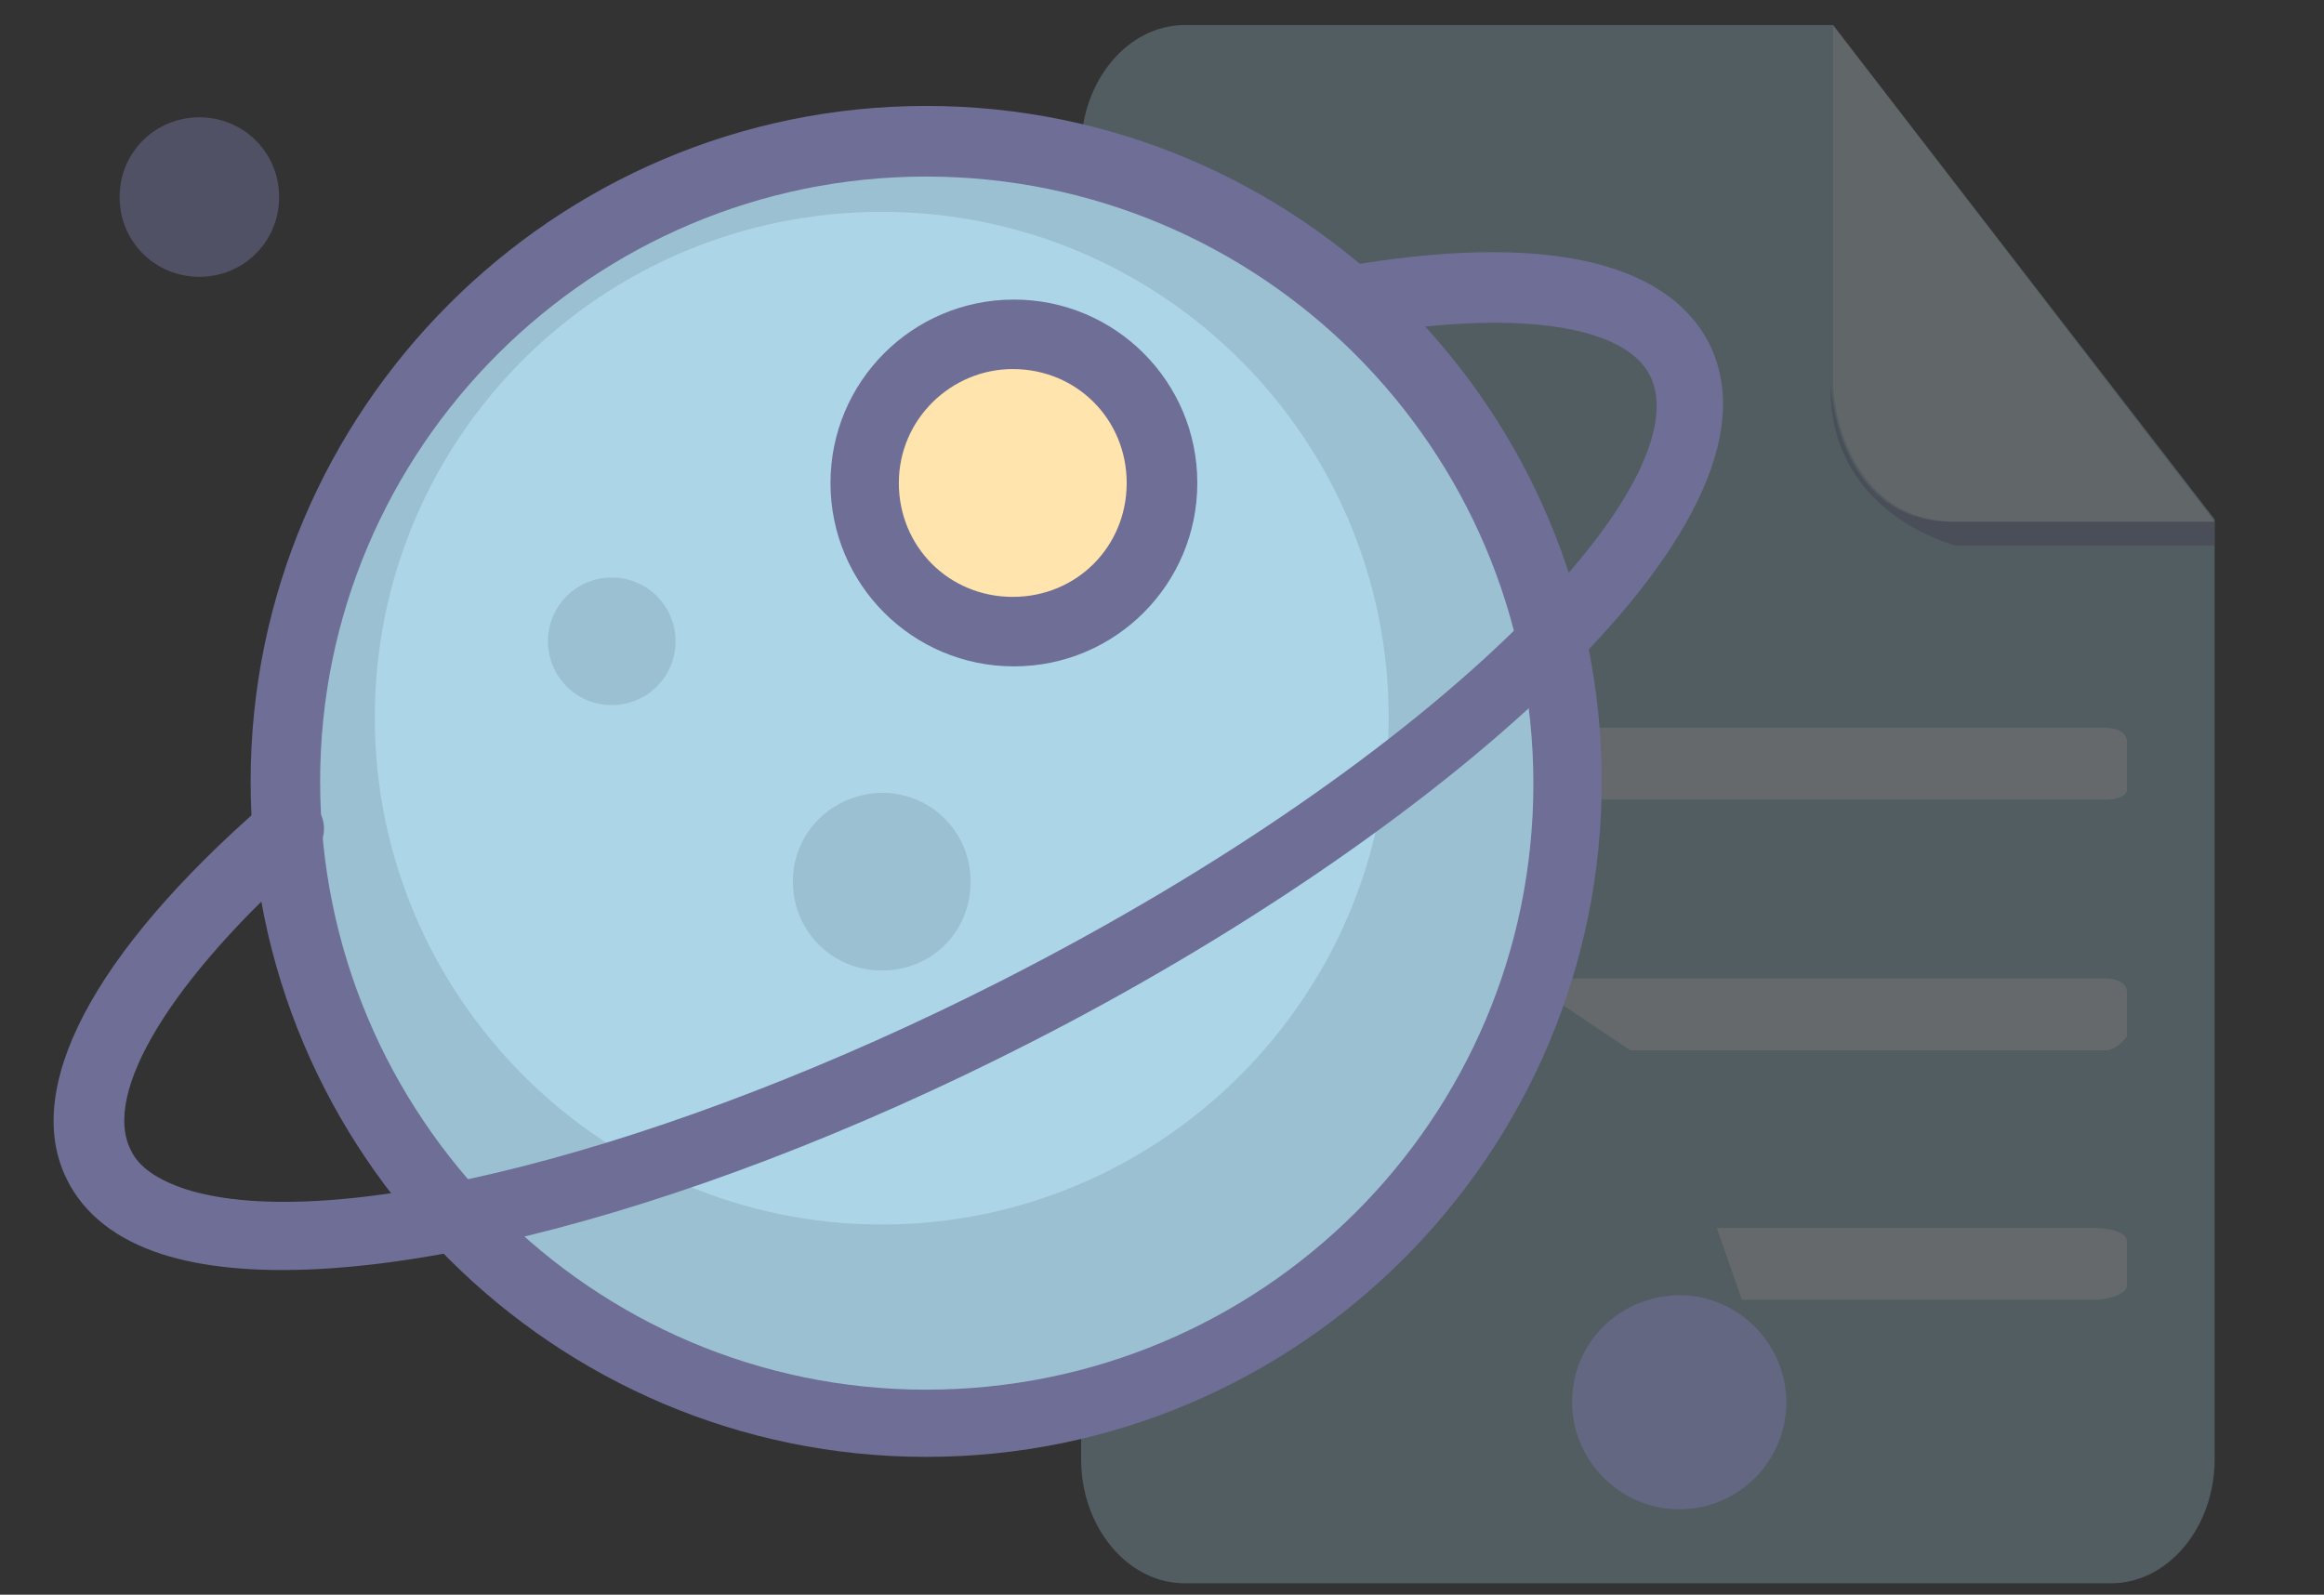 <?xml version="1.0" encoding="utf-8"?>
<!-- Generator: Adobe Illustrator 22.1.0, SVG Export Plug-In . SVG Version: 6.00 Build 0)  -->
<svg version="1.1" id="图层_1" xmlns="http://www.w3.org/2000/svg" xmlns:xlink="http://www.w3.org/1999/xlink" x="0px" y="0px"
	 viewBox="0 0 204 140" style="enable-background:new 0 0 204 140;" xml:space="preserve">
<rect x="0" y="0" width="204" height="140" fill="#333333" stroke="none"/>
<style type="text/css">
	.st0{opacity:0.3;}
	.st1{fill:#9BC0D1;}
	.st2{opacity:0.64;fill:#FFFFFF;enable-background:new    ;}
	.st3{opacity:0.62;fill:#6E6E96;enable-background:new    ;}
	.st4{opacity:0.5;fill:#FFFFFF;enable-background:new    ;}
	.st5{fill:#6E6E96;}
	.st6{fill:#ACD5E8;}
	.st7{fill:#FFE4AD;}
	.st8{opacity:0.52;fill:#6E6E96;enable-background:new    ;}
</style>
<g class="st0">
	<path class="st1" d="M104,2.2c-5,0-9.1,4.9-9.1,10.9v115c0,6,4.1,10.9,9.1,10.9h81.3c5,0,9.1-4.9,9.1-10.9V45.6L160.9,2.2H104z"/>
	<path class="st2" d="M184.9,70.2c0.9,0,1.8-0.3,1.8-0.9v-4.2c0-1.2-1.8-1.2-1.8-1.2h-84l9.4,6.3H184.9z M184.9,92.2
		c0.9,0,1.8-1.2,1.8-1.2v-3.9c0-1.2-1.8-1.2-1.8-1.2h-51.2l9.4,6.3C143.1,92.2,184.9,92.2,184.9,92.2z M183.8,114.1
		c1.5,0,2.9-0.6,2.9-1.2V109c0-1.2-2.9-1.2-2.9-1.2h-33.1l2.2,6.3C152.9,114.1,183.8,114.1,183.8,114.1z"/>
	<path class="st3" d="M194.4,45.8v2.1h-22.7c0,0-11.4-2.8-11-14.3c0,0,0.4,12.2,10.7,12.2H194.4z"/>
	<path class="st4" d="M160.9,2.2v31.2c0,3.4,2,12.4,10.8,12.4h22.7L160.9,2.2z"/>
</g>
<path class="st1" d="M25.1,68.6c0,31,25.2,56.2,56.2,56.2s56.2-25.2,56.2-56.2l0,0c0-31-25.2-56.2-56.2-56.2S25.1,37.6,25.1,68.6
	L25.1,68.6z"/>
<path class="st5" d="M81.3,15.5c29.3,0,53.3,23.8,53.3,53.3S110.7,122,81.3,122S28.1,98,28.1,68.6C28.1,39.3,52,15.5,81.3,15.5z
	 M22,68.6c0,32.7,26.6,59.3,59.3,59.3s59.3-26.6,59.3-59.3S114,9.3,81.3,9.3S22,36,22,68.6z"/>
<path class="st6" d="M32.9,63c0,24.5,20,44.5,44.5,44.5s44.5-20,44.5-44.5S102,18.6,77.4,18.6S32.9,38.4,32.9,63z"/>
<path class="st7" d="M75.9,42.4c0,7.2,5.8,13.1,13.1,13.1c7.2,0,13.1-5.8,13.1-13.1l0,0c-0.1-7.2-5.9-13-13.2-13
	C81.8,29.4,75.9,35.2,75.9,42.4L75.9,42.4z"/>
<path class="st5" d="M88.9,32.4c5.6,0,10,4.4,10,10s-4.4,10-10,10s-10-4.4-10-10S83.5,32.4,88.9,32.4z M72.9,42.4
	c0,8.9,7.2,16.1,16.1,16.1s16.1-7.2,16.1-16.1S97.9,26.3,89,26.3S72.9,33.5,72.9,42.4z"/>
<path class="st8" d="M10.5,17.3c0,3.9,3.1,7,7,7s7-3.1,7-7l0,0c0-3.9-3.1-7-7-7S10.5,13.4,10.5,17.3L10.5,17.3z"/>
<path class="st1" d="M48.1,56.3c0,3.1,2.5,5.6,5.6,5.6s5.6-2.5,5.6-5.6s-2.5-5.6-5.6-5.6S48.1,53.2,48.1,56.3z"/>
<path class="st1" d="M69.6,77.4c0,4.3,3.4,7.8,7.8,7.8s7.8-3.4,7.8-7.8l0,0c0-4.3-3.4-7.8-7.8-7.8C73,69.7,69.6,73.1,69.6,77.4
	L69.6,77.4z"/>
<path class="st5" d="M119.2,29.5c13.7-2.4,23.3-1,25.6,3.4c4.7,9.1-17.6,33.2-56.9,53.2c-29.3,14.9-58.7,22.4-71.6,18.3
	c-2.4-0.8-4.1-1.9-4.8-3.4C8.9,96,15,85.9,27.4,75c1.3-1.1,1.4-3.1,0.2-4.3c-1.1-1.3-3.1-1.4-4.3-0.2l0,0C8,83.8,1.9,95.7,5.9,103.6
	c1.5,3,4.3,5.2,8.3,6.5c14.6,4.7,45.2-2.7,76.3-18.6c34.9-17.8,67.6-45.4,59.5-61.4c-3.8-7.3-14.8-9.7-32.1-6.7
	c-1.6,0.3-2.7,1.9-2.4,3.5C116,28.7,117.6,29.7,119.2,29.5z"/>
<path class="st3" d="M138,123.1c0,5.1,4.2,9.4,9.4,9.4s9.4-4.2,9.4-9.4l0,0c0-5.1-4.2-9.4-9.4-9.4C142.1,113.8,138,117.9,138,123.1z
	"/>
</svg>

